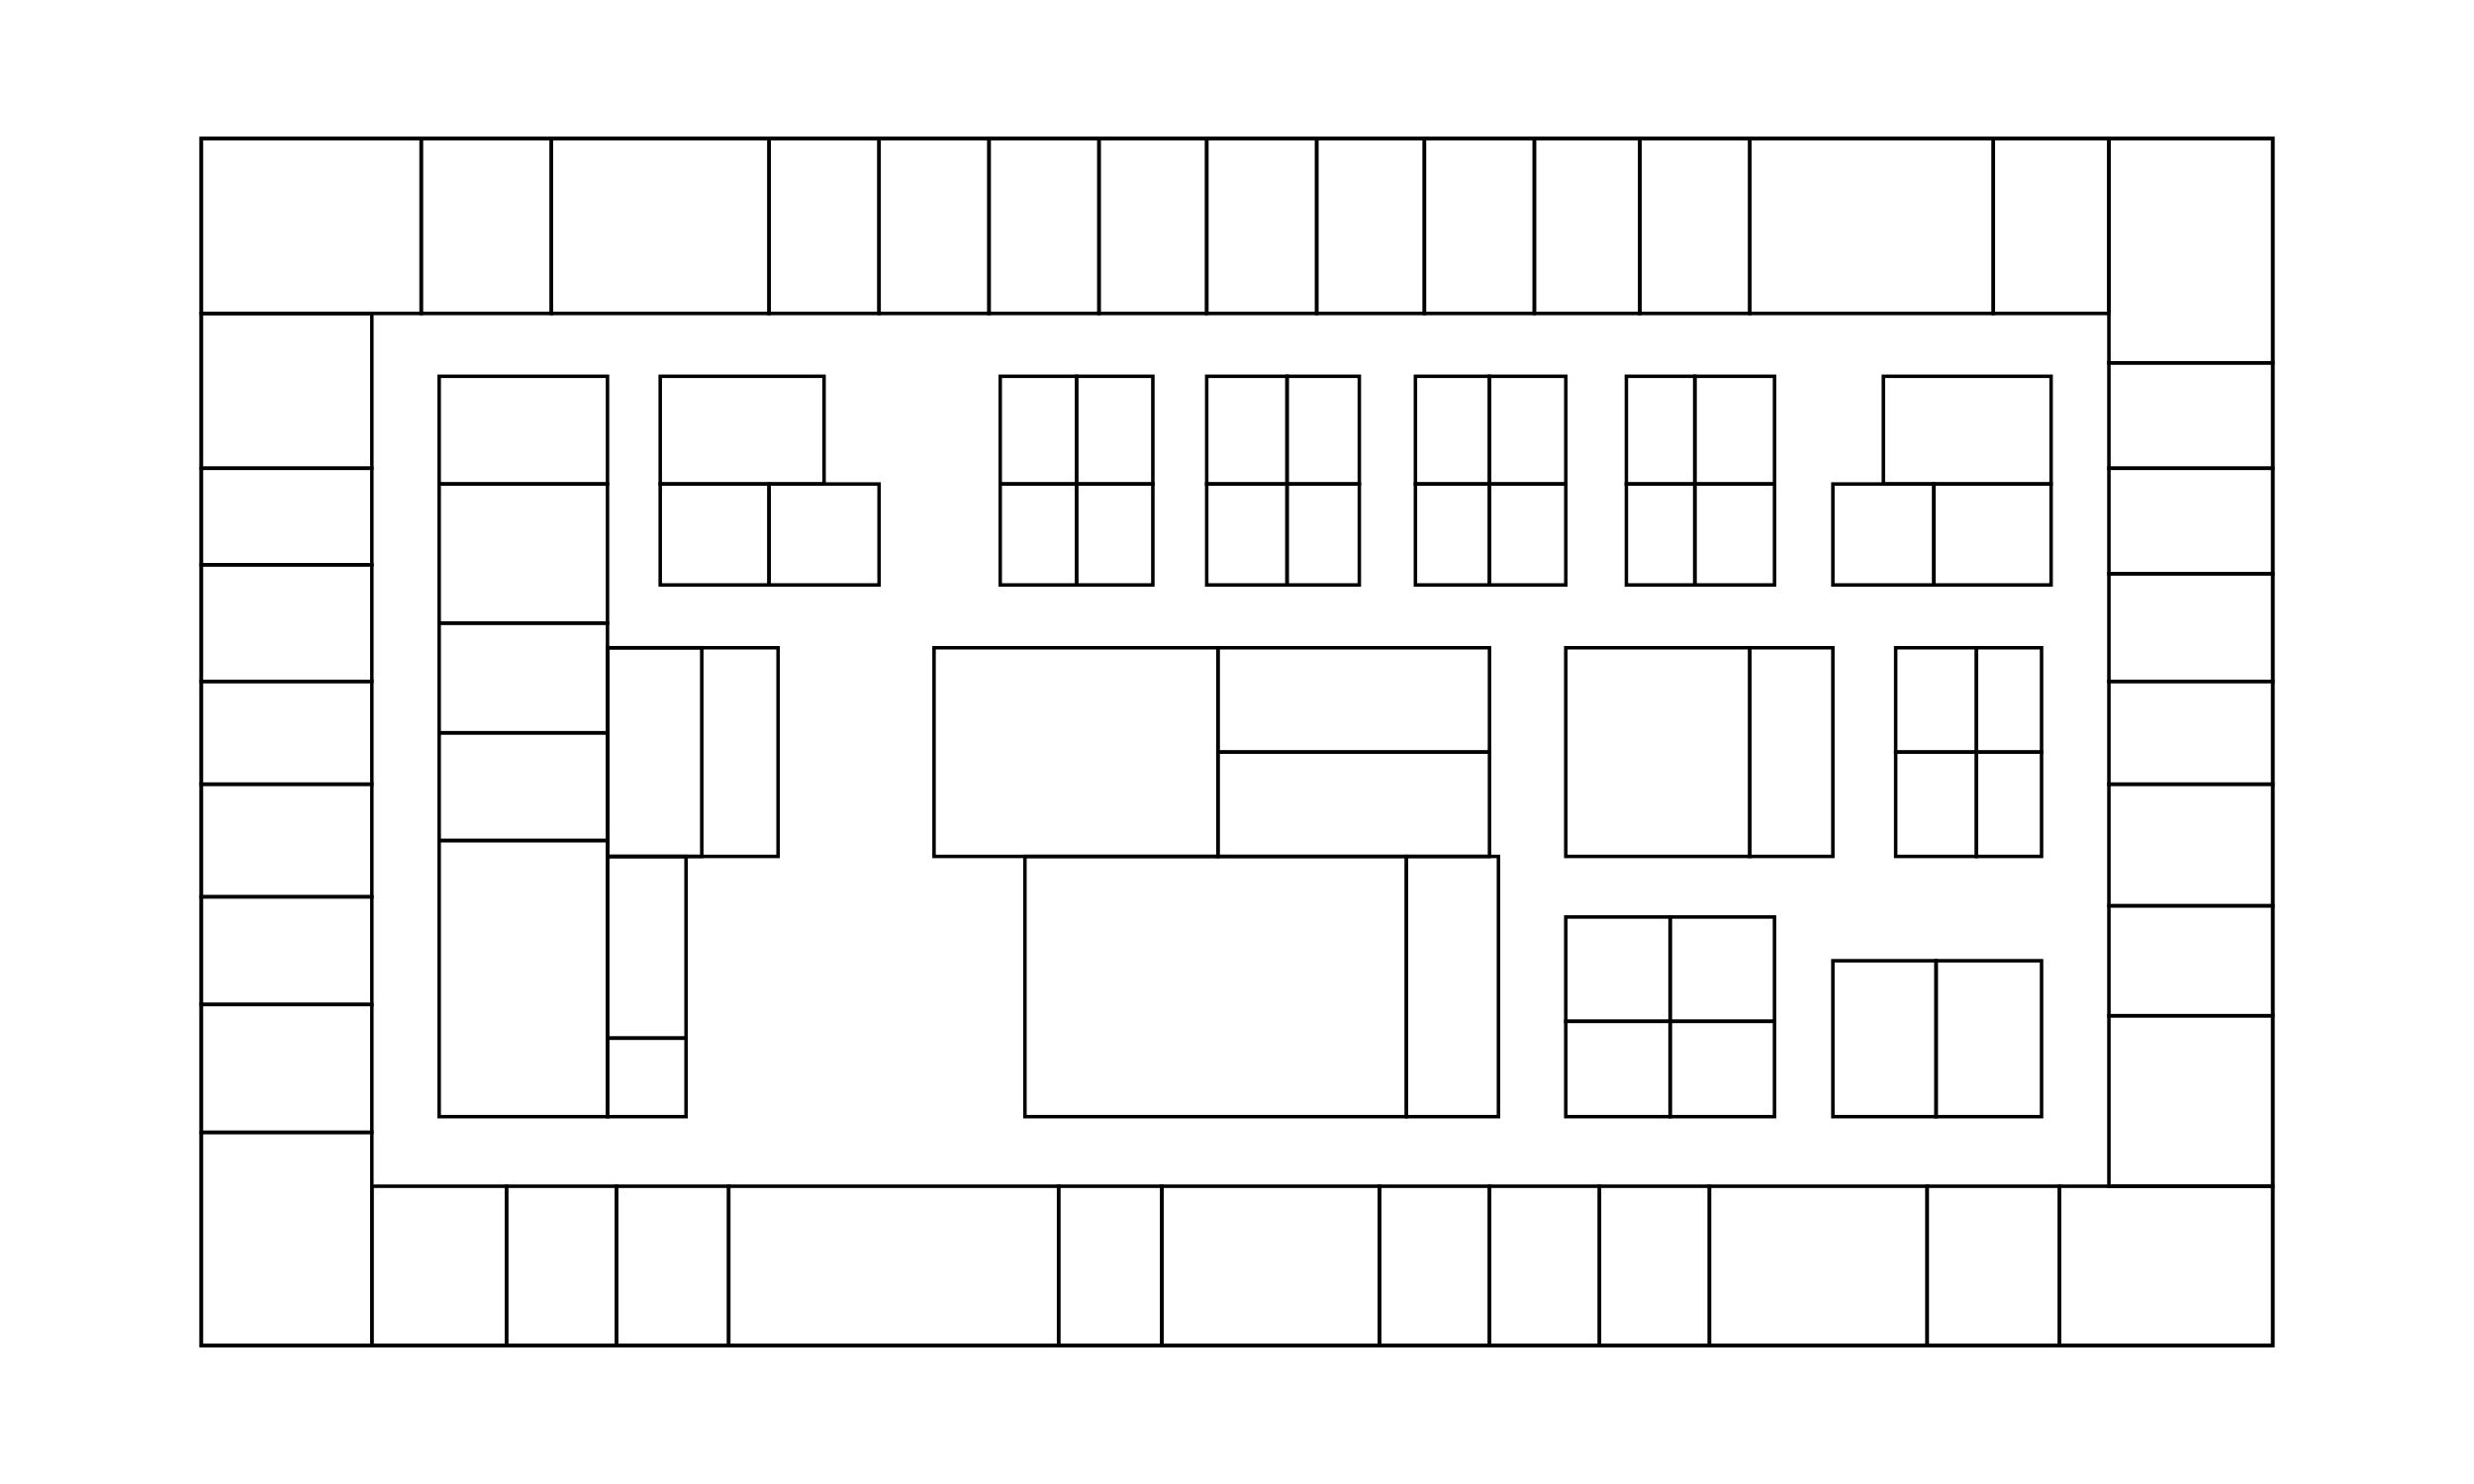 <?xml version="1.0" encoding="utf-8"?>
<!-- Generator: Adobe Illustrator 16.0.0, SVG Export Plug-In . SVG Version: 6.00 Build 0)  -->
<!DOCTYPE svg PUBLIC "-//W3C//DTD SVG 1.1//EN" "http://www.w3.org/Graphics/SVG/1.1/DTD/svg11.dtd">
<svg version="1.1" id="Layer_1" xmlns="http://www.w3.org/2000/svg" xmlns:xlink="http://www.w3.org/1999/xlink" x="0px" y="0px"
	 width="708.662px" height="425.197px" viewBox="-56.691 208.347 708.662 425.197"
	 enable-background="new -56.691 208.347 708.662 425.197" xml:space="preserve">
<title>VAST_FloorPlan_F2</title>
<rect x="0.964" y="248.016" fill="none" stroke="#000000" stroke-miterlimit="10" width="593.352" height="345.859"/>
<rect x="0.964" y="248.016" fill="none" stroke="#000000" stroke-miterlimit="10" width="62.997" height="50.143"/>
<rect x="0.964" y="298.158" fill="none" stroke="#000000" stroke-miterlimit="10" width="48.86" height="44.357"/>
<rect x="0.964" y="342.515" fill="none" stroke="#000000" stroke-miterlimit="10" width="48.86" height="27.646"/>
<rect x="0.964" y="370.161" fill="none" stroke="#000000" stroke-miterlimit="10" width="48.86" height="33.432"/>
<rect x="0.964" y="403.583" fill="none" stroke="#000000" stroke-miterlimit="10" width="48.86" height="29.45"/>
<rect x="0.964" y="433.033" fill="none" stroke="#000000" stroke-miterlimit="10" width="48.86" height="32.264"/>
<rect x="0.964" y="465.296" fill="none" stroke="#000000" stroke-miterlimit="10" width="48.86" height="30.857"/>
<rect x="0.964" y="496.154" fill="none" stroke="#000000" stroke-miterlimit="10" width="48.86" height="36.643"/>
<rect x="0.964" y="532.796" fill="none" stroke="#000000" stroke-miterlimit="10" width="48.86" height="61.068"/>
<rect x="49.824" y="548.226" fill="none" stroke="#000000" stroke-miterlimit="10" width="38.571" height="45.639"/>
<rect x="88.396" y="548.226" fill="none" stroke="#000000" stroke-miterlimit="10" width="31.503" height="45.639"/>
<rect x="119.889" y="548.226" fill="none" stroke="#000000" stroke-miterlimit="10" width="32.14" height="45.639"/>
<rect x="152.038" y="548.226" fill="none" stroke="#000000" stroke-miterlimit="10" width="94.5" height="45.639"/>
<rect x="246.538" y="548.226" fill="none" stroke="#000000" stroke-miterlimit="10" width="29.574" height="45.639"/>
<rect x="276.103" y="548.226" fill="none" stroke="#000000" stroke-miterlimit="10" width="62.36" height="45.639"/>
<rect x="338.463" y="548.226" fill="none" stroke="#000000" stroke-miterlimit="10" width="31.503" height="45.639"/>
<rect x="369.966" y="548.226" fill="none" stroke="#000000" stroke-miterlimit="10" width="31.503" height="45.639"/>
<rect x="401.459" y="548.226" fill="none" stroke="#000000" stroke-miterlimit="10" width="31.503" height="45.639"/>
<rect x="432.962" y="548.226" fill="none" stroke="#000000" stroke-miterlimit="10" width="62.36" height="45.639"/>
<rect x="495.323" y="548.226" fill="none" stroke="#000000" stroke-miterlimit="10" width="37.925" height="45.639"/>
<rect x="533.247" y="548.226" fill="none" stroke="#000000" stroke-miterlimit="10" width="61.068" height="45.639"/>
<rect x="547.394" y="499.375" fill="none" stroke="#000000" stroke-miterlimit="10" width="46.932" height="48.861"/>
<rect x="547.394" y="467.873" fill="none" stroke="#000000" stroke-miterlimit="10" width="46.932" height="31.502"/>
<rect x="547.394" y="433.033" fill="none" stroke="#000000" stroke-miterlimit="10" width="46.932" height="34.84"/>
<rect x="547.394" y="403.583" fill="none" stroke="#000000" stroke-miterlimit="10" width="46.932" height="29.45"/>
<rect x="547.394" y="372.726" fill="none" stroke="#000000" stroke-miterlimit="10" width="46.932" height="30.857"/>
<rect x="547.394" y="342.515" fill="none" stroke="#000000" stroke-miterlimit="10" width="46.932" height="30.211"/>
<rect x="547.394" y="312.304" fill="none" stroke="#000000" stroke-miterlimit="10" width="46.932" height="30.211"/>
<rect x="547.394" y="248.016" fill="none" stroke="#000000" stroke-miterlimit="10" width="46.932" height="64.289"/>
<rect x="514.281" y="248.016" fill="none" stroke="#000000" stroke-miterlimit="10" width="33.104" height="50.143"/>
<rect x="444.533" y="248.016" fill="none" stroke="#000000" stroke-miterlimit="10" width="69.747" height="50.143"/>
<rect x="413.031" y="248.016" fill="none" stroke="#000000" stroke-miterlimit="10" width="31.503" height="50.143"/>
<rect x="382.82" y="248.016" fill="none" stroke="#000000" stroke-miterlimit="10" width="30.211" height="50.143"/>
<rect x="351.317" y="248.016" fill="none" stroke="#000000" stroke-miterlimit="10" width="31.503" height="50.143"/>
<rect x="320.459" y="248.016" fill="none" stroke="#000000" stroke-miterlimit="10" width="30.857" height="50.143"/>
<rect x="288.966" y="248.016" fill="none" stroke="#000000" stroke-miterlimit="10" width="31.503" height="50.143"/>
<rect x="258.11" y="248.016" fill="none" stroke="#000000" stroke-miterlimit="10" width="30.856" height="50.143"/>
<rect x="226.607" y="248.016" fill="none" stroke="#000000" stroke-miterlimit="10" width="31.503" height="50.143"/>
<rect x="195.103" y="248.016" fill="none" stroke="#000000" stroke-miterlimit="10" width="31.504" height="50.143"/>
<rect x="163.61" y="248.016" fill="none" stroke="#000000" stroke-miterlimit="10" width="31.503" height="50.143"/>
<rect x="101.249" y="248.016" fill="none" stroke="#000000" stroke-miterlimit="10" width="62.36" height="50.143"/>
<rect x="63.961" y="248.016" fill="none" stroke="#000000" stroke-miterlimit="10" width="37.288" height="50.143"/>
<rect x="69.11" y="316.161" fill="none" stroke="#000000" stroke-miterlimit="10" width="48.215" height="30.857"/>
<rect x="69.11" y="347.019" fill="none" stroke="#000000" stroke-miterlimit="10" width="48.215" height="39.854"/>
<rect x="69.11" y="386.872" fill="none" stroke="#000000" stroke-miterlimit="10" width="48.215" height="31.436"/>
<rect x="69.11" y="418.308" fill="none" stroke="#000000" stroke-miterlimit="10" width="48.215" height="30.858"/>
<rect x="69.11" y="449.166" fill="none" stroke="#000000" stroke-miterlimit="10" width="48.215" height="79.129"/>
<rect x="117.324" y="505.796" fill="none" stroke="#000000" stroke-miterlimit="10" width="22.496" height="22.498"/>
<rect x="117.324" y="453.726" fill="none" stroke="#000000" stroke-miterlimit="10" width="22.496" height="52.07"/>
<rect x="117.324" y="393.94" fill="none" stroke="#000000" stroke-miterlimit="10" width="27" height="59.786"/>
<rect x="117.324" y="393.94" fill="none" stroke="#000000" stroke-miterlimit="10" width="48.86" height="59.786"/>
<rect x="132.425" y="316.161" fill="none" stroke="#000000" stroke-miterlimit="10" width="46.932" height="30.857"/>
<rect x="132.425" y="347.019" fill="none" stroke="#000000" stroke-miterlimit="10" width="31.175" height="28.928"/>
<rect x="163.61" y="347.019" fill="none" stroke="#000000" stroke-miterlimit="10" width="31.503" height="28.928"/>
<rect x="229.818" y="316.161" fill="none" stroke="#000000" stroke-miterlimit="10" width="21.86" height="30.857"/>
<rect x="229.818" y="347.019" fill="none" stroke="#000000" stroke-miterlimit="10" width="21.86" height="28.928"/>
<rect x="251.678" y="347.019" fill="none" stroke="#000000" stroke-miterlimit="10" width="21.86" height="28.928"/>
<rect x="251.678" y="316.161" fill="none" stroke="#000000" stroke-miterlimit="10" width="21.86" height="30.857"/>
<rect x="288.966" y="316.161" fill="none" stroke="#000000" stroke-miterlimit="10" width="23.008" height="30.857"/>
<rect x="311.974" y="316.161" fill="none" stroke="#000000" stroke-miterlimit="10" width="20.703" height="30.857"/>
<rect x="311.974" y="347.019" fill="none" stroke="#000000" stroke-miterlimit="10" width="20.703" height="28.928"/>
<rect x="288.966" y="347.019" fill="none" stroke="#000000" stroke-miterlimit="10" width="23.008" height="28.928"/>
<rect x="348.751" y="316.161" fill="none" stroke="#000000" stroke-miterlimit="10" width="21.215" height="30.857"/>
<rect x="369.966" y="347.019" fill="none" stroke="#000000" stroke-miterlimit="10" width="21.86" height="28.928"/>
<rect x="369.966" y="316.161" fill="none" stroke="#000000" stroke-miterlimit="10" width="21.86" height="30.857"/>
<rect x="348.751" y="347.019" fill="none" stroke="#000000" stroke-miterlimit="10" width="21.215" height="28.928"/>
<rect x="409.173" y="316.161" fill="none" stroke="#000000" stroke-miterlimit="10" width="19.604" height="30.857"/>
<rect x="428.787" y="316.161" fill="none" stroke="#000000" stroke-miterlimit="10" width="22.824" height="30.857"/>
<rect x="428.787" y="347.019" fill="none" stroke="#000000" stroke-miterlimit="10" width="22.824" height="28.928"/>
<rect x="409.173" y="347.019" fill="none" stroke="#000000" stroke-miterlimit="10" width="19.604" height="28.928"/>
<rect x="468.323" y="347.019" fill="none" stroke="#000000" stroke-miterlimit="10" width="28.929" height="28.928"/>
<rect x="497.251" y="347.019" fill="none" stroke="#000000" stroke-miterlimit="10" width="33.586" height="28.928"/>
<rect x="482.787" y="316.161" fill="none" stroke="#000000" stroke-miterlimit="10" width="48.05" height="30.857"/>
<rect x="210.86" y="393.94" fill="none" stroke="#000000" stroke-miterlimit="10" width="81.317" height="59.786"/>
<rect x="292.177" y="393.94" fill="none" stroke="#000000" stroke-miterlimit="10" width="77.789" height="29.893"/>
<rect x="292.177" y="423.833" fill="none" stroke="#000000" stroke-miterlimit="10" width="77.789" height="29.893"/>
<rect x="346.177" y="453.726" fill="none" stroke="#000000" stroke-miterlimit="10" width="26.354" height="74.568"/>
<rect x="236.895" y="453.726" fill="none" stroke="#000000" stroke-miterlimit="10" width="109.282" height="74.568"/>
<rect x="391.817" y="393.94" fill="none" stroke="#000000" stroke-miterlimit="10" width="52.717" height="59.786"/>
<rect x="444.533" y="393.94" fill="none" stroke="#000000" stroke-miterlimit="10" width="23.789" height="59.786"/>
<rect x="486.316" y="393.94" fill="none" stroke="#000000" stroke-miterlimit="10" width="23.144" height="29.893"/>
<rect x="509.459" y="393.94" fill="none" stroke="#000000" stroke-miterlimit="10" width="18.64" height="29.893"/>
<rect x="509.459" y="423.833" fill="none" stroke="#000000" stroke-miterlimit="10" width="18.64" height="29.893"/>
<rect x="486.316" y="423.833" fill="none" stroke="#000000" stroke-miterlimit="10" width="23.144" height="29.893"/>
<rect x="497.888" y="483.619" fill="none" stroke="#000000" stroke-miterlimit="10" width="30.211" height="44.676"/>
<rect x="468.323" y="483.619" fill="none" stroke="#000000" stroke-miterlimit="10" width="29.574" height="44.676"/>
<rect x="391.817" y="471.083" fill="none" stroke="#000000" stroke-miterlimit="10" width="29.893" height="29.893"/>
<rect x="421.709" y="471.083" fill="none" stroke="#000000" stroke-miterlimit="10" width="29.893" height="29.893"/>
<rect x="421.709" y="500.976" fill="none" stroke="#000000" stroke-miterlimit="10" width="29.893" height="27.318"/>
<rect x="391.817" y="500.976" fill="none" stroke="#000000" stroke-miterlimit="10" width="29.893" height="27.318"/>
</svg>
